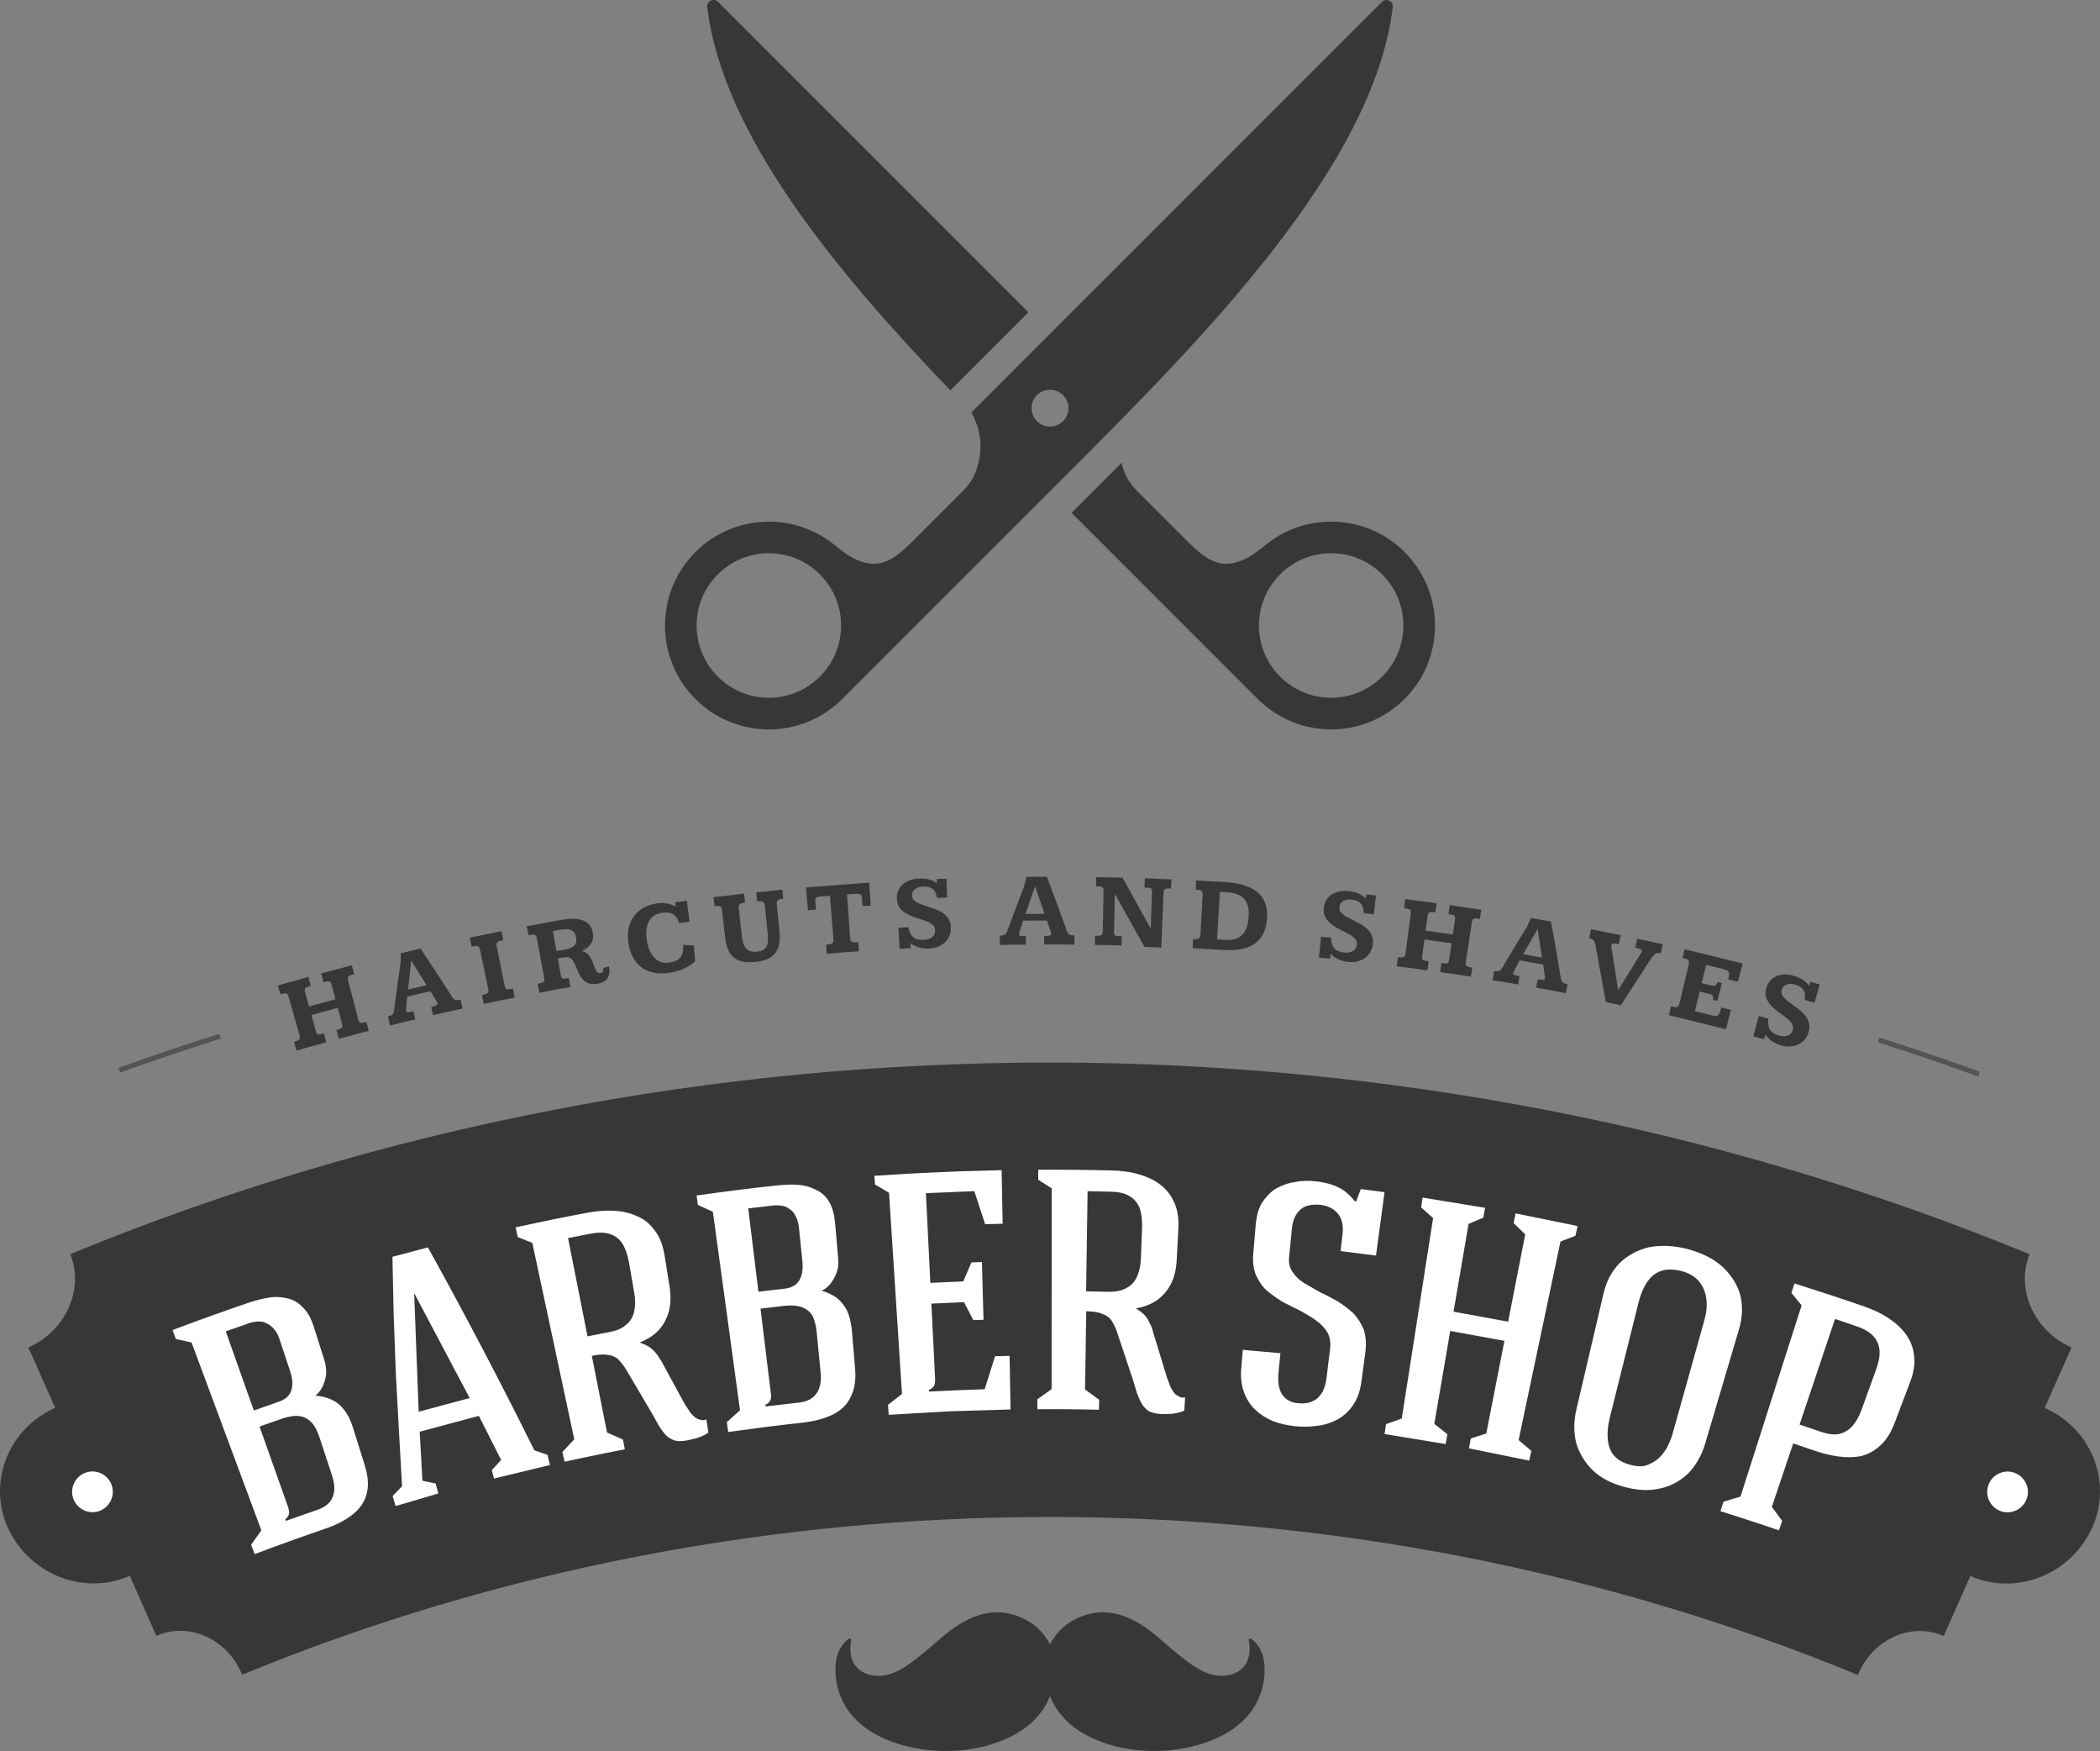 <?xml version="1.0" encoding="utf-8"?>
<!-- Generator: Adobe Illustrator 16.0.0, SVG Export Plug-In . SVG Version: 6.00 Build 0)  -->
<!DOCTYPE svg PUBLIC "-//W3C//DTD SVG 1.1//EN" "http://www.w3.org/Graphics/SVG/1.1/DTD/svg11.dtd">
<svg version="1.1" id="Layer_1" xmlns="http://www.w3.org/2000/svg" xmlns:xlink="http://www.w3.org/1999/xlink" x="0px" y="0px"
	 width="125.919px" height="104.967px" viewBox="0 0 125.919 104.967" enable-background="new 0 0 125.919 104.967"
	 xml:space="preserve">
<rect x="0" y="0" width="125.919" height="104.967" fill="#808080" stroke="none"/>
<g>
	<path fill-rule="evenodd" clip-rule="evenodd" fill="#373737" d="M74.878,98.334c0.293,1.518-0.688,2.204-1.814,2.12
		c-0.684-0.051-1.332-0.44-2.014-0.959c-0.601-0.456-1.175-0.985-1.743-1.459c-1.496-1.247-3.203-1.923-5.057-0.845
		c-0.495,0.288-0.953,0.728-1.291,1.391c-0.338-0.663-0.795-1.103-1.29-1.391c-1.854-1.078-3.56-0.402-5.058,0.845
		c-0.567,0.474-1.142,1.003-1.743,1.459c-0.681,0.519-1.329,0.908-2.013,0.959c-1.127,0.084-2.107-0.603-1.814-2.12
		c0.008-0.039-0.009-0.076-0.041-0.098c-0.033-0.021-0.074-0.02-0.105,0.004c-0.688,0.498-0.862,1.357-0.787,2.214
		c0.158,1.788,1.262,2.981,2.709,3.673c2.441,1.167,5.809,1.144,8.178-0.235c0.951-0.554,1.605-1.316,1.965-2.224
		c0.36,0.907,1.015,1.67,1.965,2.224c2.37,1.379,5.736,1.402,8.178,0.235c1.448-0.691,2.552-1.885,2.709-3.673
		c0.076-0.856-0.098-1.716-0.786-2.214c-0.032-0.023-0.072-0.024-0.105-0.004C74.886,98.258,74.87,98.295,74.878,98.334z"/>
	<path fill-rule="evenodd" clip-rule="evenodd" fill="#373737" d="M49.164,34.433c0.846,0.847,1.269,1.955,1.269,3.063
		s-0.423,2.217-1.269,3.062c-0.846,0.847-1.955,1.27-3.062,1.27c-1.109,0-2.218-0.423-3.063-1.27
		c-0.846-0.846-1.269-1.954-1.269-3.062s0.423-2.217,1.269-3.063c0.846-0.846,1.954-1.269,3.063-1.269
		C47.209,33.165,48.318,33.587,49.164,34.433L49.164,34.433z M63.742,23.688c0.432,0.432,0.432,1.132,0,1.563
		c-0.433,0.432-1.133,0.432-1.564,0s-0.432-1.132,0-1.563C62.609,23.255,63.31,23.255,63.742,23.688L63.742,23.688z M50.505,41.9
		l13.483-13.483C71.98,20.424,82.361,10.001,83.511,0.43c0.02-0.165-0.063-0.317-0.213-0.39c-0.149-0.073-0.321-0.045-0.438,0.073
		L58.243,24.729c0.525,0.941,0.657,1.877,0.468,2.807c-0.259,1.267-0.657,1.583-1.51,2.434l-2.52,2.52
		c-1.089,1.087-1.899,1.552-3.002,1.185c-0.941-0.312-1.386-0.873-2.151-1.378c-1.036-0.686-2.231-1.026-3.427-1.026
		c-1.595,0-3.188,0.607-4.404,1.823c-1.217,1.216-1.824,2.811-1.824,4.404s0.607,3.188,1.824,4.403
		c1.216,1.216,2.81,1.825,4.404,1.825C47.695,43.725,49.288,43.116,50.505,41.9L50.505,41.9z M76.756,34.433
		c0.846-0.846,1.954-1.269,3.062-1.269s2.217,0.423,3.062,1.269c0.846,0.847,1.269,1.955,1.269,3.063s-0.423,2.217-1.269,3.062
		c-0.846,0.847-1.954,1.27-3.062,1.27s-2.217-0.423-3.062-1.27c-0.847-0.846-1.27-1.954-1.27-3.062S75.909,35.28,76.756,34.433
		L76.756,34.433z M75.414,41.9L64.255,30.741l1.028-1.029c0.627-0.626,1.287-1.284,1.971-1.97c0.26,1.098,0.66,1.425,1.464,2.228
		l2.521,2.52c1.088,1.087,1.897,1.552,3,1.185c0.942-0.312,1.387-0.873,2.152-1.378c1.036-0.686,2.231-1.026,3.428-1.026
		c1.593,0,3.188,0.607,4.403,1.823s1.824,2.811,1.824,4.404s-0.608,3.188-1.824,4.403s-2.811,1.825-4.403,1.825
		C78.224,43.725,76.63,43.116,75.414,41.9L75.414,41.9z M56.983,23.399C50.184,16.323,43.33,8.102,42.408,0.43
		c-0.02-0.165,0.063-0.317,0.213-0.391c0.15-0.072,0.32-0.044,0.438,0.073l18.605,18.604L56.983,23.399z"/>
	<path fill="#373737" d="M16.659,59.079l0.152,0.528l0.093-0.026c0.077-0.021,0.138-0.033,0.185-0.035
		c0.046-0.006,0.083,0.002,0.11,0.015c0.027,0.016,0.049,0.036,0.062,0.065l0.037,0.104L17.944,62l0.035,0.133
		c0.008,0.042,0.005,0.08-0.007,0.116s-0.038,0.068-0.076,0.098c-0.039,0.029-0.098,0.056-0.176,0.08l-0.092,0.025l0.154,0.532
		l0.194-0.06l0.2-0.059l0.215-0.062l0.253-0.071l0.27-0.073l0.229-0.062l0.21-0.058l0.213-0.059l-0.147-0.533l-0.104,0.028
		l-0.15,0.039c-0.041,0.006-0.074,0.006-0.103,0c-0.027-0.009-0.05-0.029-0.069-0.061c-0.018-0.028-0.034-0.073-0.052-0.135
		l-0.269-0.97l1.581-0.432l0.245,0.916l0.031,0.151c0.006,0.042,0,0.075-0.014,0.102c-0.015,0.029-0.042,0.054-0.08,0.073
		c-0.038,0.019-0.093,0.036-0.165,0.057l-0.104,0.028l0.145,0.534l0.421-0.115l0.484-0.132l0.261-0.069l0.221-0.058l0.202-0.051
		l0.209-0.051l-0.138-0.536l-0.096,0.024c-0.086,0.021-0.153,0.03-0.202,0.03c-0.046-0.001-0.084-0.013-0.109-0.035
		c-0.025-0.021-0.046-0.053-0.059-0.093l-0.042-0.149l-0.59-2.268l-0.022-0.115c-0.003-0.033,0.003-0.064,0.018-0.093
		c0.017-0.03,0.044-0.057,0.086-0.078c0.041-0.022,0.101-0.045,0.181-0.064l0.098-0.025l-0.138-0.536l-0.237,0.063l-0.231,0.063
		l-0.198,0.057l-0.148,0.037l-0.483,0.129l-0.546,0.138l0.146,0.533l0.104-0.026c0.064-0.017,0.116-0.026,0.158-0.03
		c0.043-0.003,0.076,0,0.105,0.011c0.028,0.014,0.05,0.033,0.068,0.06c0.017,0.029,0.032,0.064,0.044,0.11l0.237,0.893l-1.586,0.434
		L18.298,59.5l-0.028-0.118c-0.007-0.038-0.002-0.071,0.01-0.102c0.014-0.028,0.038-0.058,0.076-0.082
		c0.037-0.027,0.096-0.052,0.174-0.074l0.105-0.028l-0.146-0.534l-0.251,0.071l-0.243,0.07l-0.216,0.064l-0.17,0.047l-0.251,0.067
		l-0.285,0.078l-0.254,0.07L16.659,59.079L16.659,59.079z M25.219,56.862L25.219,56.862l-1.186,0.28l-0.013,0.571l-0.03,0.211
		l-0.048,0.336l-0.059,0.422l-0.063,0.462l-0.064,0.463L23.7,60.023l-0.044,0.334l-0.029,0.206
		c-0.009,0.064-0.021,0.118-0.034,0.155c-0.014,0.041-0.033,0.071-0.06,0.096c-0.025,0.024-0.059,0.048-0.104,0.064l-0.169,0.064
		l0.134,0.536l0.191-0.049l0.173-0.047l0.18-0.044l0.194-0.047l0.401-0.094l0.367-0.084l-0.118-0.496l-0.043,0.009l-0.067,0.016
		l-0.066,0.016l-0.039,0.007c-0.065,0.016-0.111,0.018-0.143,0.009c-0.03-0.009-0.051-0.035-0.062-0.08l-0.007-0.058l0.004-0.083
		l0.009-0.126l0.017-0.218l0.022-0.223l0.012-0.138l1.39-0.327l0.325,0.526l0.067,0.114c0.017,0.035,0.029,0.062,0.035,0.086
		c0.009,0.04-0.002,0.073-0.034,0.098c-0.034,0.025-0.097,0.05-0.191,0.076l-0.03,0.01l-0.045,0.011l-0.046,0.009l-0.035,0.009
		l0.115,0.501l0.534-0.128l0.503-0.115l0.386-0.084l0.344-0.073l-0.118-0.538c-0.104,0.02-0.182,0.028-0.239,0.028
		c-0.057,0-0.107-0.018-0.152-0.052s-0.089-0.091-0.136-0.163l-0.191-0.306l-0.115-0.179l-0.213-0.326l-0.271-0.415l-0.298-0.456
		L25.219,56.862L25.219,56.862z M24.464,59.323L24.464,59.323l0.192-1.729h0.008l0.914,1.467L24.464,59.323L24.464,59.323z
		 M28.17,56.21L28.17,56.21l0.113,0.54l0.123-0.027c0.078-0.015,0.14-0.021,0.186-0.015c0.046,0.005,0.082,0.02,0.108,0.044
		c0.028,0.024,0.047,0.059,0.06,0.103l0.038,0.151l0.461,2.205l0.027,0.151c0.005,0.042,0.002,0.08-0.014,0.113
		c-0.015,0.033-0.04,0.061-0.079,0.084s-0.099,0.043-0.176,0.061l-0.121,0.027l0.115,0.54l0.423-0.095l0.489-0.104l0.272-0.054
		l0.234-0.044l0.216-0.044l0.217-0.041l-0.107-0.543l-0.128,0.024c-0.075,0.017-0.136,0.025-0.18,0.025
		c-0.043,0-0.075-0.009-0.099-0.027c-0.026-0.015-0.045-0.042-0.056-0.078l-0.033-0.133l-0.473-2.334l-0.016-0.123
		c-0.003-0.035,0.005-0.067,0.021-0.098c0.017-0.03,0.045-0.056,0.084-0.078c0.039-0.021,0.095-0.039,0.169-0.056l0.13-0.025
		l-0.108-0.54l-0.234,0.051l-0.234,0.05l-0.265,0.052l-0.329,0.067l-0.18,0.035l-0.189,0.041l-0.213,0.044L28.17,56.21L28.17,56.21z
		 M35.577,57.793L35.577,57.793c-0.043-0.137-0.093-0.252-0.143-0.343c-0.054-0.094-0.108-0.17-0.167-0.229
		c-0.059-0.061-0.12-0.107-0.183-0.141c-0.064-0.033-0.13-0.058-0.194-0.077c0.123-0.052,0.229-0.112,0.322-0.188
		c0.092-0.07,0.166-0.155,0.224-0.246c0.058-0.092,0.096-0.189,0.116-0.294c0.021-0.106,0.021-0.213,0.004-0.324
		c-0.027-0.158-0.072-0.291-0.139-0.397c-0.068-0.109-0.15-0.198-0.247-0.266c-0.099-0.069-0.208-0.119-0.333-0.151
		c-0.122-0.033-0.253-0.051-0.391-0.058s-0.283,0-0.434,0.016l-0.449,0.065l-1.977,0.361l0.104,0.543l0.083-0.016
		c0.088-0.016,0.158-0.022,0.21-0.021c0.051,0,0.091,0.014,0.119,0.034c0.029,0.022,0.05,0.05,0.062,0.088l0.034,0.145l0.427,2.283
		l0.021,0.134c0.004,0.04-0.002,0.076-0.019,0.106c-0.016,0.029-0.046,0.056-0.092,0.078c-0.044,0.021-0.109,0.042-0.197,0.058
		l-0.098,0.019l0.104,0.544l0.2-0.04l0.203-0.039l0.225-0.045l0.264-0.051l0.276-0.052l0.243-0.039l0.227-0.039l0.222-0.038
		l-0.098-0.544l-0.133,0.022l-0.149,0.02c-0.041,0-0.071-0.003-0.097-0.016c-0.025-0.01-0.045-0.03-0.059-0.058
		c-0.017-0.028-0.026-0.066-0.035-0.113l-0.184-1.031l0.266-0.047c0.114-0.021,0.212-0.029,0.292-0.029
		c0.079,0.002,0.152,0.021,0.213,0.056c0.064,0.064,0.127,0.145,0.188,0.245c0.06,0.102,0.12,0.23,0.18,0.389
		c0.066,0.178,0.139,0.329,0.217,0.456c0.077,0.126,0.165,0.227,0.265,0.302c0.098,0.073,0.207,0.125,0.331,0.149
		c0.123,0.026,0.263,0.026,0.417,0c0.128-0.021,0.241-0.057,0.338-0.103c0.098-0.047,0.178-0.111,0.24-0.189
		c0.061-0.077,0.104-0.171,0.126-0.279c0.021-0.109,0.024-0.235,0.005-0.378l-0.003-0.019l-0.003-0.031l-0.003-0.03l-0.003-0.017
		l-0.347,0.101c0.017,0.098,0.01,0.172-0.021,0.218c-0.029,0.047-0.08,0.076-0.15,0.087c-0.049,0.009-0.092,0.004-0.131-0.013
		c-0.035-0.018-0.07-0.052-0.102-0.096c-0.031-0.047-0.062-0.105-0.092-0.176L35.577,57.793L35.577,57.793z M33.37,57.012
		L33.37,57.012l-0.218-1.2l0.386-0.068c0.148-0.027,0.279-0.042,0.395-0.044c0.115,0,0.216,0.013,0.297,0.046
		c0.083,0.033,0.15,0.084,0.204,0.156c0.053,0.072,0.09,0.169,0.109,0.289c0.021,0.112,0.02,0.21,0,0.291
		c-0.019,0.082-0.057,0.15-0.113,0.211c-0.059,0.058-0.135,0.106-0.234,0.143c-0.098,0.037-0.214,0.068-0.351,0.093L33.37,57.012
		L33.37,57.012z M40.123,57.705L40.123,57.705c-0.176,0.024-0.336,0.014-0.483-0.036c-0.146-0.049-0.277-0.129-0.392-0.244
		c-0.115-0.115-0.211-0.263-0.289-0.44c-0.079-0.178-0.136-0.387-0.172-0.624c-0.035-0.242-0.042-0.461-0.017-0.654
		c0.023-0.192,0.075-0.359,0.154-0.496c0.077-0.138,0.18-0.249,0.31-0.331c0.13-0.083,0.282-0.135,0.458-0.162
		c0.29-0.041,0.521-0.005,0.692,0.106c0.17,0.111,0.279,0.282,0.328,0.514l0.636-0.08l-0.166-1.263l-0.691,0.091l0.02,0.268
		c-0.062-0.047-0.137-0.084-0.223-0.115c-0.087-0.034-0.178-0.059-0.276-0.076c-0.097-0.018-0.198-0.026-0.303-0.029
		c-0.104-0.002-0.203,0.003-0.299,0.017c-0.32,0.046-0.6,0.135-0.838,0.275c-0.236,0.142-0.431,0.317-0.579,0.528
		c-0.147,0.211-0.248,0.451-0.303,0.723c-0.055,0.272-0.058,0.559-0.01,0.862c0.044,0.291,0.127,0.557,0.248,0.799
		c0.12,0.239,0.279,0.441,0.479,0.606c0.199,0.162,0.438,0.277,0.721,0.345c0.28,0.069,0.606,0.08,0.975,0.028
		c0.312-0.044,0.601-0.121,0.861-0.23c0.259-0.113,0.498-0.261,0.716-0.453l-0.076-0.945l-0.644-0.054
		c0.015,0.174,0.009,0.323-0.019,0.449c-0.028,0.124-0.078,0.229-0.147,0.315c-0.068,0.085-0.158,0.151-0.271,0.2
		C40.41,57.646,40.277,57.682,40.123,57.705L40.123,57.705z M42.78,53.781L42.78,53.781l0.067,0.549l0.133-0.016
		c0.065-0.009,0.117-0.004,0.154,0.007c0.038,0.014,0.069,0.031,0.09,0.051c0.021,0.022,0.035,0.047,0.044,0.073l0.016,0.076
		l0.205,1.728c0.032,0.271,0.09,0.504,0.177,0.697c0.083,0.193,0.2,0.35,0.348,0.465c0.146,0.118,0.327,0.198,0.541,0.24
		c0.214,0.039,0.464,0.042,0.753,0.011c0.286-0.029,0.527-0.088,0.722-0.177c0.197-0.092,0.351-0.212,0.464-0.362
		c0.114-0.15,0.189-0.33,0.229-0.539c0.038-0.209,0.046-0.446,0.019-0.711l-0.158-1.604l-0.01-0.108c-0.005-0.04,0-0.08,0.013-0.115
		c0.011-0.038,0.034-0.069,0.068-0.098c0.033-0.027,0.087-0.047,0.16-0.054l0.146-0.014l-0.052-0.55L46.7,53.351l-0.206,0.024
		l-0.18,0.023l-0.131,0.013l-0.218,0.021l-0.249,0.024l-0.229,0.022l-0.145,0.011l0.058,0.55l0.112-0.012
		c0.076-0.009,0.136-0.004,0.179,0.012c0.045,0.013,0.081,0.035,0.104,0.064c0.024,0.026,0.039,0.06,0.047,0.098l0.019,0.115
		l0.174,1.677c0.017,0.162,0.019,0.302,0.011,0.427c-0.011,0.124-0.04,0.229-0.085,0.318c-0.048,0.088-0.115,0.157-0.204,0.209
		c-0.091,0.051-0.206,0.084-0.35,0.098c-0.157,0.018-0.291,0.007-0.399-0.024s-0.197-0.086-0.269-0.167
		c-0.073-0.078-0.127-0.179-0.166-0.303c-0.041-0.121-0.069-0.266-0.089-0.431l-0.182-1.61l-0.008-0.128
		c0-0.043,0.008-0.08,0.023-0.115c0.016-0.036,0.043-0.063,0.082-0.09c0.038-0.022,0.096-0.04,0.169-0.049l0.103-0.011l-0.06-0.55
		l-0.282,0.036l-0.255,0.034l-0.238,0.028l-0.24,0.028l-0.207,0.022l-0.239,0.024l-0.222,0.021L42.78,53.781L42.78,53.781z
		 M48.328,53.203L48.328,53.203l0.121,1.367l0.488-0.045l-0.014-0.122l-0.014-0.148l-0.012-0.145l-0.009-0.101
		c-0.004-0.047-0.004-0.087,0.005-0.12c0.006-0.03,0.023-0.059,0.05-0.078s0.065-0.037,0.118-0.049l0.203-0.026l0.501-0.04
		l0.201,2.541l0.008,0.125c0.001,0.042-0.007,0.081-0.021,0.117c-0.018,0.033-0.044,0.062-0.083,0.087
		c-0.038,0.024-0.095,0.037-0.169,0.044l-0.173,0.014l0.045,0.552l0.235-0.02l0.257-0.023l0.252-0.021l0.23-0.018l0.282-0.022
		l0.238-0.016l0.218-0.014l0.218-0.014l-0.039-0.553l-0.172,0.013c-0.066,0.005-0.122-0.002-0.163-0.015
		c-0.042-0.015-0.073-0.032-0.094-0.055c-0.021-0.023-0.035-0.048-0.042-0.075l-0.014-0.076l-0.193-2.651l0.39-0.026
		c0.113-0.009,0.202-0.009,0.269-0.007c0.065,0.004,0.115,0.018,0.152,0.039c0.035,0.022,0.057,0.057,0.068,0.101
		c0.012,0.045,0.021,0.104,0.025,0.174l0.028,0.42l0.491-0.033l-0.089-1.371l-0.273,0.02l-0.294,0.022l-0.296,0.02l-0.285,0.022
		l-1.186,0.091L49.611,53.1l-0.221,0.018l-0.242,0.018l-0.239,0.019L48.328,53.203L48.328,53.203z M56.796,53.808L56.796,53.808
		l-0.042-1.137l-0.171,0.009L56.4,52.684l-0.15,0.007l-0.084,0.002l0.003,0.085l0.005,0.08l0.006,0.089
		c-0.167-0.12-0.342-0.2-0.527-0.238c-0.186-0.037-0.373-0.051-0.562-0.042c-0.22,0.006-0.412,0.049-0.578,0.115
		c-0.166,0.069-0.306,0.158-0.419,0.27c-0.112,0.108-0.195,0.235-0.25,0.38c-0.053,0.145-0.076,0.298-0.066,0.46
		c0.014,0.26,0.106,0.477,0.274,0.65c0.169,0.17,0.42,0.316,0.753,0.433l0.455,0.149c0.148,0.044,0.284,0.095,0.402,0.148
		c0.12,0.056,0.216,0.122,0.289,0.197c0.075,0.076,0.116,0.174,0.121,0.292c0.004,0.089-0.01,0.167-0.04,0.237
		c-0.03,0.069-0.075,0.132-0.134,0.181c-0.06,0.049-0.132,0.087-0.215,0.116c-0.085,0.027-0.179,0.045-0.283,0.048
		c-0.137,0.007-0.257-0.003-0.356-0.026c-0.1-0.024-0.185-0.062-0.255-0.116c-0.071-0.05-0.128-0.114-0.173-0.198
		c-0.045-0.076-0.08-0.17-0.106-0.272l-0.044-0.148l-0.593,0.032l0.069,1.261l0.672-0.037l-0.017-0.306
		c0.064,0.056,0.139,0.107,0.222,0.149c0.083,0.045,0.172,0.08,0.268,0.11c0.094,0.028,0.192,0.048,0.295,0.061
		c0.102,0.016,0.204,0.019,0.306,0.014c0.213-0.008,0.403-0.049,0.569-0.119c0.167-0.071,0.308-0.165,0.421-0.281
		c0.114-0.115,0.201-0.248,0.259-0.397c0.059-0.148,0.084-0.302,0.078-0.467c-0.006-0.153-0.034-0.289-0.085-0.407
		c-0.051-0.117-0.118-0.218-0.203-0.305c-0.083-0.086-0.181-0.162-0.288-0.224c-0.11-0.062-0.227-0.116-0.348-0.161l-0.529-0.182
		c-0.167-0.049-0.313-0.103-0.442-0.158c-0.126-0.055-0.229-0.119-0.305-0.193c-0.077-0.07-0.118-0.166-0.125-0.285
		c-0.003-0.076,0.009-0.146,0.037-0.211c0.027-0.063,0.069-0.12,0.125-0.168c0.056-0.047,0.123-0.085,0.203-0.114
		c0.081-0.028,0.173-0.044,0.275-0.048c0.25-0.011,0.44,0.029,0.566,0.122c0.129,0.093,0.213,0.231,0.256,0.413l0.021,0.073
		l0.024,0.077L56.796,53.808L56.796,53.808z M62.772,52.557L62.772,52.557l-1.218,0.007l-0.141,0.554l-0.075,0.198l-0.122,0.317
		l-0.152,0.398l-0.165,0.436l-0.165,0.438l-0.149,0.393l-0.117,0.318l-0.073,0.194c-0.023,0.062-0.047,0.111-0.068,0.146
		c-0.022,0.034-0.049,0.061-0.08,0.078c-0.03,0.021-0.068,0.031-0.115,0.038l-0.18,0.025l0.01,0.554l0.197-0.006l0.181-0.007
		l0.183-0.004l0.202-0.005l0.412-0.003l0.376,0.003l-0.004-0.509h-0.044h-0.069l-0.068-0.003h-0.039
		c-0.067-0.001-0.114-0.011-0.14-0.026c-0.03-0.016-0.044-0.045-0.045-0.091l0.008-0.058l0.022-0.078l0.036-0.122l0.065-0.209
		l0.071-0.211l0.042-0.132l1.428-0.009l0.199,0.587l0.039,0.125c0.01,0.037,0.015,0.068,0.015,0.093
		c0,0.042-0.018,0.071-0.054,0.087c-0.039,0.016-0.106,0.026-0.205,0.031l-0.03,0.002l-0.046,0.003h-0.047H62.61v0.513l0.548-0.007
		l0.518,0.002l0.396,0.005l0.351,0.007l0.005-0.552c-0.104-0.002-0.183-0.011-0.238-0.023c-0.056-0.014-0.102-0.043-0.139-0.087
		c-0.035-0.042-0.066-0.107-0.096-0.189l-0.117-0.34l-0.074-0.2l-0.133-0.365l-0.17-0.466l-0.188-0.514L62.772,52.557L62.772,52.557
		z M61.487,54.788L61.487,54.788l0.574-1.643l0.007,0.004l0.563,1.632L61.487,54.788L61.487,54.788z M66.561,52.595L66.561,52.595
		l-0.833-0.014l-0.009,0.553l0.162,0.001c0.07,0.002,0.123,0.01,0.162,0.021c0.04,0.009,0.069,0.024,0.089,0.051
		c0.02,0.022,0.031,0.056,0.033,0.095l0.003,0.154l-0.041,2.29l-0.007,0.157c-0.003,0.045-0.014,0.08-0.032,0.109
		s-0.049,0.052-0.09,0.064c-0.039,0.014-0.098,0.021-0.174,0.019l-0.16-0.003l-0.008,0.554h0.19l0.188,0.005h0.203l0.238,0.004
		l0.417,0.009l0.354,0.013l0.015-0.551l-0.151-0.004l-0.164-0.011c-0.041-0.008-0.072-0.019-0.095-0.038
		c-0.021-0.018-0.038-0.047-0.045-0.082c-0.006-0.036-0.009-0.088-0.006-0.152l0.048-2.243h0.005l1.774,3.166l1.009,0.041
		l0.063-1.604l0.025-0.591l0.02-0.516l0.016-0.372l0.005-0.149l0.011-0.13c0.005-0.041,0.017-0.076,0.035-0.103
		c0.019-0.027,0.048-0.05,0.086-0.062c0.038-0.014,0.091-0.021,0.163-0.018l0.158,0.007l0.024-0.552l-0.37-0.012l-0.144-0.004
		l-0.137-0.005l-0.111-0.004l-0.07-0.005l-0.341-0.015l-0.422-0.017l-0.02,0.552l0.145,0.005l0.158,0.013
		c0.041,0.007,0.072,0.021,0.094,0.038c0.022,0.02,0.037,0.047,0.045,0.08c0.007,0.035,0.01,0.081,0.007,0.14l-0.075,2.178h-0.006
		l-1.688-3.044l-0.077-0.003l-0.136-0.005l-0.163-0.004L66.77,52.6l-0.134-0.003L66.561,52.595L66.561,52.595z M73.478,52.88
		L73.478,52.88l-1.758-0.099l-0.027,0.549l0.152,0.01c0.059,0.003,0.105,0.014,0.142,0.031c0.035,0.018,0.062,0.04,0.081,0.069
		c0.018,0.026,0.03,0.058,0.034,0.093c0.008,0.035,0.009,0.076,0.006,0.12l-0.062,1.141l-0.022,0.422l-0.018,0.374l-0.014,0.267
		l-0.007,0.113l-0.015,0.138c-0.008,0.04-0.021,0.076-0.041,0.104c-0.021,0.029-0.048,0.051-0.088,0.066
		c-0.036,0.017-0.088,0.022-0.152,0.018l-0.15-0.006l-0.027,0.551l1.785,0.101c0.38,0.026,0.728,0.016,1.043-0.034
		c0.313-0.046,0.586-0.146,0.818-0.286c0.23-0.145,0.418-0.343,0.559-0.594c0.139-0.25,0.225-0.571,0.255-0.958
		c0.052-0.667-0.126-1.186-0.537-1.554C75.023,53.147,74.369,52.94,73.478,52.88L73.478,52.88z M73.147,53.462L73.147,53.462
		l0.446,0.028c0.465,0.032,0.804,0.165,1.015,0.403c0.21,0.237,0.298,0.598,0.264,1.08c-0.018,0.258-0.062,0.477-0.133,0.656
		c-0.068,0.181-0.164,0.326-0.284,0.438c-0.119,0.111-0.265,0.189-0.438,0.233c-0.174,0.047-0.372,0.061-0.597,0.044l-0.444-0.028
		L73.147,53.462z"/>
	<path fill="#373737" d="M82.375,54.81l0.129-1.127l-0.171-0.02l-0.18-0.023l-0.15-0.019l-0.082-0.011l-0.011,0.085l-0.007,0.08
		l-0.008,0.087c-0.147-0.145-0.309-0.249-0.486-0.316c-0.177-0.066-0.36-0.105-0.548-0.126c-0.219-0.021-0.414-0.012-0.59,0.029
		c-0.174,0.041-0.325,0.108-0.453,0.199s-0.229,0.202-0.306,0.338c-0.074,0.134-0.12,0.281-0.137,0.445
		c-0.024,0.258,0.033,0.484,0.174,0.682c0.141,0.198,0.365,0.38,0.677,0.548l0.428,0.213c0.141,0.067,0.266,0.134,0.375,0.206
		c0.11,0.074,0.195,0.154,0.258,0.24c0.062,0.09,0.087,0.189,0.074,0.31c-0.011,0.087-0.037,0.161-0.076,0.228
		c-0.041,0.063-0.094,0.117-0.16,0.154c-0.065,0.041-0.143,0.068-0.23,0.083c-0.087,0.016-0.183,0.018-0.287,0.007
		c-0.137-0.014-0.253-0.041-0.348-0.078c-0.096-0.038-0.173-0.088-0.235-0.153c-0.062-0.062-0.109-0.136-0.14-0.223
		c-0.031-0.084-0.053-0.18-0.062-0.286l-0.021-0.153l-0.591-0.061l-0.123,1.256l0.668,0.069l0.03-0.305
		c0.058,0.066,0.121,0.127,0.197,0.182c0.075,0.057,0.157,0.105,0.248,0.146c0.089,0.045,0.183,0.078,0.281,0.107
		c0.099,0.028,0.198,0.047,0.301,0.058c0.211,0.024,0.404,0.014,0.581-0.03c0.177-0.045,0.329-0.116,0.458-0.211
		c0.13-0.099,0.236-0.216,0.314-0.354c0.081-0.136,0.132-0.286,0.15-0.449c0.018-0.152,0.01-0.288-0.022-0.413
		s-0.083-0.235-0.153-0.336c-0.069-0.096-0.155-0.186-0.252-0.265c-0.099-0.08-0.206-0.151-0.318-0.213l-0.496-0.262
		c-0.157-0.074-0.295-0.147-0.412-0.221s-0.209-0.151-0.273-0.235c-0.066-0.085-0.091-0.183-0.078-0.303
		c0.007-0.076,0.031-0.143,0.067-0.202c0.037-0.058,0.088-0.107,0.15-0.147c0.061-0.04,0.133-0.066,0.219-0.082
		c0.083-0.018,0.177-0.02,0.277-0.012c0.25,0.025,0.432,0.099,0.542,0.21c0.113,0.113,0.176,0.263,0.191,0.449l0.008,0.075
		l0.012,0.08L82.375,54.81L82.375,54.81z M84.261,53.896L84.261,53.896l-0.069,0.547l0.096,0.013c0.078,0.01,0.14,0.023,0.184,0.041
		c0.043,0.015,0.075,0.035,0.095,0.058c0.021,0.024,0.031,0.054,0.031,0.084l-0.006,0.111l-0.303,2.339l-0.022,0.137
		c-0.009,0.042-0.025,0.075-0.051,0.105c-0.025,0.026-0.063,0.047-0.109,0.061c-0.047,0.01-0.11,0.01-0.192,0l-0.094-0.012
		l-0.07,0.55l0.203,0.024l0.206,0.023l0.224,0.027l0.26,0.031l0.277,0.038l0.235,0.035l0.216,0.031l0.217,0.03l0.075-0.547
		l-0.105-0.015l-0.152-0.027c-0.041-0.007-0.072-0.021-0.094-0.04c-0.023-0.021-0.036-0.045-0.04-0.082
		c-0.007-0.033-0.003-0.082,0.005-0.145l0.136-0.996l1.622,0.227l-0.137,0.939l-0.03,0.15c-0.011,0.04-0.028,0.069-0.053,0.089
		c-0.025,0.02-0.059,0.031-0.103,0.033c-0.042,0.003-0.101-0.002-0.174-0.011l-0.106-0.016l-0.078,0.547l0.433,0.061l0.496,0.07
		l0.267,0.042l0.226,0.036l0.208,0.033l0.211,0.033l0.085-0.547l-0.099-0.014c-0.087-0.013-0.152-0.03-0.195-0.051
		c-0.045-0.021-0.073-0.046-0.09-0.076c-0.015-0.03-0.02-0.068-0.015-0.11l0.021-0.151l0.354-2.316l0.024-0.115
		c0.011-0.034,0.028-0.059,0.054-0.08c0.025-0.021,0.062-0.03,0.108-0.036c0.047-0.004,0.111-0.002,0.191,0.011l0.1,0.017
		l0.085-0.547L88.572,54.5l-0.238-0.033l-0.203-0.029l-0.149-0.021l-0.495-0.076l-0.557-0.086L86.851,54.8l0.107,0.016
		c0.066,0.009,0.119,0.021,0.159,0.033c0.039,0.015,0.069,0.031,0.091,0.054c0.021,0.022,0.034,0.049,0.04,0.081
		c0.004,0.033,0.003,0.072-0.004,0.12l-0.133,0.913l-1.629-0.229L85.6,54.93l0.02-0.12c0.01-0.038,0.026-0.065,0.05-0.09
		c0.024-0.021,0.058-0.037,0.103-0.046s0.107-0.009,0.189,0.001l0.106,0.017l0.076-0.547l-0.258-0.033l-0.251-0.033l-0.224-0.029
		l-0.175-0.024l-0.257-0.033l-0.294-0.038l-0.261-0.035L84.261,53.896L84.261,53.896z M92.998,55.241L92.998,55.241l-1.2-0.213
		l-0.235,0.52l-0.11,0.183l-0.177,0.29l-0.222,0.363l-0.242,0.4l-0.24,0.4l-0.216,0.36l-0.173,0.291l-0.107,0.178
		c-0.035,0.056-0.066,0.101-0.093,0.131c-0.029,0.029-0.062,0.051-0.094,0.062c-0.033,0.013-0.074,0.021-0.12,0.019l-0.18-0.007
		L89.5,58.762l0.192,0.031l0.179,0.024l0.183,0.028l0.197,0.034l0.405,0.071l0.371,0.068l0.086-0.502l-0.042-0.009l-0.068-0.012
		l-0.067-0.014l-0.037-0.009c-0.067-0.013-0.111-0.028-0.137-0.05c-0.023-0.021-0.033-0.052-0.023-0.097l0.018-0.058l0.035-0.073
		l0.058-0.111l0.103-0.195l0.106-0.193l0.065-0.123l1.407,0.249l0.089,0.611l0.018,0.132c0.002,0.037,0.002,0.068-0.003,0.093
		c-0.007,0.04-0.031,0.066-0.069,0.076c-0.039,0.009-0.108,0.009-0.206-0.004l-0.031-0.006l-0.045-0.006l-0.046-0.009l-0.035-0.005
		l-0.092,0.505l0.541,0.092l0.506,0.095l0.39,0.075l0.342,0.069l0.104-0.54c-0.102-0.022-0.178-0.044-0.231-0.067
		c-0.05-0.023-0.091-0.06-0.12-0.111c-0.025-0.048-0.044-0.117-0.06-0.2l-0.054-0.356l-0.035-0.212l-0.066-0.382l-0.082-0.489
		l-0.096-0.541L92.998,55.241L92.998,55.241z M91.334,57.202L91.334,57.202l0.859-1.512l0.006,0.004l0.262,1.707L91.334,57.202
		L91.334,57.202z M96.617,56.78L96.617,56.78l-0.006-0.069l0.006-0.051c0.008-0.036,0.025-0.062,0.052-0.078
		c0.024-0.014,0.058-0.021,0.099-0.024c0.037,0,0.084,0.003,0.135,0.011l0.167,0.027l0.113-0.54l-0.502-0.097l-0.202-0.039
		l-0.189-0.036l-0.16-0.033l-0.111-0.022l-0.162-0.033l-0.189-0.042l-0.168-0.037l-0.1-0.021l-0.108,0.541
		c0.078,0.016,0.141,0.04,0.186,0.068c0.045,0.027,0.082,0.062,0.109,0.104c0.024,0.043,0.046,0.092,0.058,0.152l0.042,0.197
		l0.6,3.311l0.904,0.192l1.615-2.503l0.216-0.326c0.06-0.086,0.115-0.155,0.171-0.205c0.054-0.049,0.111-0.079,0.171-0.094
		c0.061-0.013,0.131-0.01,0.218,0.01l0.122-0.539l-0.397-0.084l-0.358-0.08l-0.075-0.016l-0.109-0.024l-0.129-0.028l-0.131-0.029
		l-0.333-0.075l-0.118,0.54l0.062,0.016l0.062,0.014c0.103,0.026,0.176,0.053,0.223,0.077c0.042,0.024,0.06,0.062,0.049,0.114
		c-0.004,0.015-0.011,0.034-0.024,0.057l-0.044,0.081l-1.355,2.191l-0.025-0.149l-0.044-0.295l-0.063-0.398l-0.067-0.444
		l-0.072-0.445l-0.062-0.396l-0.047-0.295L96.617,56.78L96.617,56.78z M104.492,57.757L104.492,57.757l-3.479-0.855l-0.125,0.533
		l0.214,0.05c0.055,0.015,0.096,0.035,0.121,0.063c0.024,0.026,0.041,0.061,0.048,0.098c0.004,0.039,0.002,0.081-0.005,0.125
		l-0.029,0.134l-0.516,2.176l-0.033,0.129c-0.014,0.04-0.03,0.076-0.056,0.104c-0.022,0.028-0.049,0.05-0.082,0.062
		c-0.033,0.011-0.076,0.009-0.129-0.003l-0.223-0.053l-0.124,0.537l3.417,0.841l0.298-1.16l-0.575-0.146l-0.028,0.096
		c-0.025,0.106-0.053,0.188-0.083,0.248c-0.03,0.061-0.065,0.104-0.105,0.129c-0.039,0.027-0.084,0.041-0.137,0.036
		c-0.053-0.003-0.114-0.013-0.189-0.031l-1.043-0.258l0.287-1.174l0.593,0.143l0.109,0.035c0.028,0.014,0.051,0.031,0.069,0.056
		c0.018,0.024,0.029,0.06,0.033,0.101c0.004,0.042,0.004,0.098,0,0.164l0.258,0.064l0.269-1.064l-0.258-0.068
		c-0.026,0.066-0.054,0.114-0.075,0.15c-0.024,0.033-0.052,0.056-0.078,0.068c-0.027,0.014-0.056,0.019-0.089,0.016l-0.115-0.021
		l-0.596-0.145l0.267-1.096l1.021,0.25l0.176,0.052c0.051,0.018,0.091,0.042,0.122,0.073c0.031,0.033,0.049,0.077,0.058,0.136
		c0.004,0.057-0.002,0.134-0.026,0.23l-0.031,0.123l0.589,0.148L104.492,57.757L104.492,57.757z M109.112,59.018L109.112,59.018
		l-0.165-0.05l-0.176-0.053l-0.145-0.042l-0.08-0.022l-0.021,0.083l-0.023,0.076l-0.021,0.086c-0.12-0.167-0.263-0.297-0.427-0.39
		s-0.338-0.164-0.521-0.215c-0.211-0.061-0.404-0.083-0.584-0.074c-0.181,0.014-0.341,0.056-0.482,0.125
		c-0.141,0.069-0.261,0.164-0.355,0.284c-0.096,0.12-0.165,0.258-0.207,0.418c-0.069,0.249-0.05,0.483,0.058,0.701
		c0.106,0.217,0.3,0.429,0.577,0.648l0.388,0.284c0.126,0.087,0.237,0.177,0.336,0.265c0.095,0.092,0.166,0.183,0.213,0.278
		c0.047,0.098,0.056,0.202,0.022,0.315c-0.023,0.085-0.062,0.153-0.111,0.214c-0.051,0.058-0.111,0.1-0.185,0.128
		c-0.07,0.027-0.15,0.042-0.239,0.045c-0.09-0.003-0.186-0.013-0.285-0.042c-0.134-0.038-0.243-0.085-0.329-0.138
		c-0.089-0.054-0.155-0.118-0.207-0.191c-0.051-0.071-0.084-0.151-0.103-0.241c-0.015-0.09-0.021-0.188-0.013-0.294l0.002-0.154
		l-0.573-0.152l-0.327,1.218l0.649,0.173l0.08-0.293c0.045,0.07,0.098,0.145,0.164,0.211c0.064,0.069,0.138,0.132,0.218,0.187
		c0.08,0.058,0.169,0.109,0.261,0.153c0.093,0.045,0.188,0.081,0.287,0.107c0.204,0.058,0.396,0.079,0.58,0.062
		c0.18-0.013,0.342-0.062,0.486-0.133c0.145-0.075,0.268-0.174,0.369-0.296c0.1-0.12,0.174-0.26,0.22-0.418
		c0.043-0.146,0.058-0.284,0.047-0.414c-0.011-0.126-0.045-0.244-0.095-0.354c-0.054-0.106-0.123-0.212-0.205-0.304
		c-0.085-0.095-0.178-0.182-0.279-0.262l-0.448-0.335c-0.142-0.099-0.267-0.195-0.368-0.289c-0.105-0.092-0.183-0.186-0.231-0.278
		c-0.05-0.094-0.061-0.197-0.029-0.312c0.022-0.073,0.056-0.135,0.103-0.189c0.047-0.05,0.103-0.089,0.172-0.117
		c0.066-0.029,0.142-0.044,0.229-0.047c0.084-0.002,0.178,0.011,0.275,0.04c0.242,0.067,0.409,0.164,0.5,0.294
		c0.094,0.126,0.132,0.284,0.115,0.472l-0.004,0.075l-0.002,0.082l0.578,0.165L109.112,59.018z"/>
	<path fill-rule="evenodd" clip-rule="evenodd" fill="#545454" d="M112.687,62.199l-0.089,0.287c2.02,0.639,4.024,1.322,6.016,2.046
		l0.101-0.283C116.721,63.527,114.713,62.839,112.687,62.199L112.687,62.199z M7.213,64.295L7.213,64.295
		c1.994-0.718,4.004-1.402,6.028-2.035l-0.091-0.285c-2.028,0.636-4.04,1.32-6.04,2.041L7.213,64.295z"/>
	<path fill-rule="evenodd" clip-rule="evenodd" fill="#373737" d="M4.213,75.18c37.229-15.326,80.274-15.302,117.483,0.007
		c-0.854,2.127,0.287,4.605,2.513,5.591l-1.605,3.622c2.908,1.284,4.116,4.643,2.761,7.358c-1.36,2.728-4.567,3.886-7.22,2.714
		l-1.594,3.601c-1.968-0.869-4.291,0.21-5.145,2.336c-30.614-12.624-66.288-12.63-96.887-0.014c-0.854-2.123-3.177-3.201-5.143-2.33
		L7.78,94.464c-2.651,1.172-5.859,0.019-7.224-2.706c-1.356-2.713-0.153-6.074,2.753-7.363l-1.605-3.619
		C3.928,79.789,5.069,77.31,4.213,75.18z"/>
	<path fill="#FFFFFF" d="M21.144,85.517c-0.134-0.426-0.314-0.762-0.531-1.033c-0.215-0.271-0.454-0.456-0.761-0.594
		c-0.273-0.122-0.59-0.204-0.938-0.224c0.209-0.169,0.353-0.374,0.459-0.617c0.106-0.244,0.167-0.47,0.188-0.739
		c-0.004-0.263-0.03-0.514-0.112-0.776l-0.624-1.972c-0.157-0.498-0.366-0.904-0.638-1.158c-0.254-0.282-0.562-0.474-0.888-0.554
		c-0.359-0.094-0.73-0.134-1.149-0.068c-0.42,0.062-0.876,0.188-1.348,0.347c-1.493,0.514-2.98,1.044-4.458,1.604l0.202,0.534
		l0.939,0.208l2.092,5.629l2.093,5.631l-0.612,0.872l0.211,0.558c1.385-0.526,2.779-1.024,4.181-1.507
		c0.718-0.237,1.289-0.541,1.725-0.892c0.411-0.34,0.706-0.746,0.82-1.256c0.122-0.482,0.073-1.043-0.128-1.685L21.144,85.517z
		 M14.653,82.958l-0.541-1.527l-0.574-1.62l1.494-0.524c0.278-0.069,0.517-0.096,0.754-0.043c0.22,0.083,0.413,0.176,0.582,0.356
		c0.17,0.18,0.29,0.375,0.376,0.635l0.654,1.964c0.148,0.449,0.17,0.838,0.067,1.16c-0.104,0.325-0.372,0.548-0.802,0.689
		l-0.496,0.175l-0.449,0.158l-0.497,0.174L14.653,82.958z M19.951,89.728c-0.131,0.36-0.445,0.623-0.943,0.79L17.14,91.17
		l-0.034-0.093c0.142-0.103,0.198-0.228,0.232-0.348c0.011-0.108-0.017-0.257-0.075-0.419l-0.559-1.576l-0.583-1.646l-0.558-1.572
		l1.386-0.486c0.401-0.135,0.756-0.176,1.031-0.135c0.274,0.037,0.502,0.173,0.698,0.37c0.204,0.221,0.352,0.514,0.477,0.892
		l0.756,2.297C20.074,88.951,20.094,89.393,19.951,89.728z M32.04,86.938c-2.028-4.086-4.157-8.15-6.382-12.16l-2.127,0.564
		l0.071,3.366l0.127,3.515l0.189,3.498l0.19,3.374l-0.568,0.588l0.183,0.599l2.562-0.754l-0.168-0.6l-0.788-0.162l-0.164-2.938
		l3.548-0.952l1.336,2.644l-0.558,0.607l0.129,0.507l3.355-0.809l-0.139-0.607L32.04,86.938z M25.105,84.628l-0.27-7.059
		l0.023-0.007l3.305,6.248L25.105,84.628z M41.949,85.095c-0.149-0.029-0.261-0.111-0.374-0.22
		c-0.113-0.109-0.231-0.243-0.302-0.383c-0.097-0.138-0.189-0.271-0.262-0.411l-1.338-2.457c-0.105-0.182-0.235-0.364-0.334-0.5
		c-0.126-0.153-0.271-0.282-0.415-0.385c-0.166-0.096-0.36-0.193-0.57-0.255c0.42-0.176,0.786-0.385,1.088-0.689
		c0.3-0.305,0.515-0.691,0.647-1.12c0.13-0.451,0.15-0.959,0.058-1.551l-0.295-1.844c-0.098-0.617-0.282-1.119-0.579-1.499
		c-0.271-0.383-0.609-0.68-1.036-0.859c-0.431-0.206-0.898-0.311-1.409-0.341c-0.536-0.029-1.086,0.02-1.652,0.124
		c-1.425,0.27-2.844,0.56-4.259,0.868l0.128,0.584l0.874,0.349l1.26,5.898l1.255,5.875l-0.71,0.764l0.129,0.582l1.179-0.251
		l1.25-0.259l1.184-0.233l-0.111-0.587l-0.956-0.42l-0.219-1.103l-0.237-1.196L35.7,82.354l-0.214-1.075
		c0.363-0.073,0.684-0.109,0.944-0.059c0.254,0.022,0.473,0.114,0.654,0.283c0.186,0.192,0.381,0.436,0.569,0.782l1.415,2.4
		c0.144,0.254,0.28,0.482,0.394,0.716c0.132,0.204,0.265,0.409,0.41,0.562c0.128,0.182,0.312,0.276,0.52,0.367
		c0.18,0.073,0.444,0.078,0.724,0.031c0.163-0.027,0.304-0.054,0.462-0.103c0.188-0.029,0.344-0.103,0.48-0.149
		c0.156-0.073,0.312-0.146,0.417-0.24l-0.12-0.787C42.223,85.156,42.078,85.153,41.949,85.095z M38.025,78.62
		c-0.071,0.317-0.225,0.598-0.493,0.8c-0.238,0.22-0.567,0.355-1.033,0.441l-1.27,0.247l-0.306-1.538l-0.276-1.394l-0.281-1.418
		l-0.305-1.541l1.35-0.262c0.484-0.089,0.881-0.084,1.192,0.033c0.307,0.098,0.555,0.305,0.732,0.578
		c0.153,0.272,0.299,0.653,0.371,1.071l0.322,1.841C38.106,77.921,38.096,78.303,38.025,78.62z M51.072,79.664
		c-0.062-0.443-0.144-0.812-0.293-1.126c-0.176-0.312-0.371-0.545-0.614-0.748c-0.266-0.172-0.555-0.322-0.892-0.415
		c0.24-0.122,0.449-0.294,0.582-0.504c0.156-0.217,0.265-0.429,0.344-0.686c0.077-0.258,0.082-0.509,0.058-0.78l-0.181-2.062
		c-0.045-0.521-0.161-0.962-0.344-1.269c-0.186-0.333-0.444-0.585-0.771-0.729c-0.305-0.171-0.683-0.287-1.107-0.319
		c-0.423-0.034-0.868-0.008-1.363,0.046c-1.577,0.169-3.152,0.373-4.724,0.594l0.081,0.566l0.896,0.407l0.816,5.949l0.812,5.953
		l-0.79,0.712l0.085,0.591c1.46-0.204,2.922-0.395,4.389-0.554c0.774-0.086,1.376-0.249,1.877-0.493
		c0.5-0.249,0.853-0.58,1.075-1.055c0.225-0.442,0.323-0.999,0.267-1.668L51.072,79.664z M45.271,75.753l-0.197-1.606l-0.207-1.708
		l1.572-0.183c0.286-0.008,0.549,0.014,0.743,0.118c0.222,0.127,0.393,0.258,0.492,0.474c0.125,0.211,0.198,0.429,0.227,0.702
		l0.211,2.057c0.048,0.472-0.014,0.855-0.187,1.149c-0.171,0.293-0.481,0.454-0.93,0.503l-0.523,0.058l-0.474,0.055l-0.522,0.065
		L45.271,75.753z M48.971,83.512c-0.21,0.322-0.574,0.515-1.071,0.566l-1.991,0.235l-0.014-0.099c0.16-0.071,0.268-0.183,0.302-0.29
		c0.036-0.104,0.065-0.257,0.021-0.428l-0.204-1.659l-0.211-1.732l-0.201-1.656l1.457-0.171c0.422-0.046,0.776-0.009,1.036,0.087
		c0.261,0.098,0.478,0.273,0.626,0.513c0.127,0.264,0.206,0.581,0.247,0.979l0.237,2.405C49.258,82.783,49.18,83.217,48.971,83.512z
		 M59.665,81.301l-0.622,1.979l-1.672,0.061l-1.67,0.078l-0.005-0.099c0.165-0.058,0.28-0.164,0.321-0.267
		c0.043-0.102,0.06-0.227,0.054-0.378l-0.112-2.264l-0.113-2.264l1.957-0.086l0.557,1.076l0.613-0.021l-0.031-1.12l-0.033-1.22
		l-0.031-1.121l-0.631,0.021l-0.487,1.14l-1.975,0.086l-0.133-2.69l-0.134-2.686l2.903-0.12l0.649,1.979l1.05-0.026l-0.062-3.212
		l-2.562,0.071l-2.508,0.111l-2.56,0.156l0.036,0.519l0.842,0.496l0.389,6.019l0.389,6.044l-0.839,0.654l0.043,0.596l3.661-0.211
		l3.644-0.109l-0.056-3.214L59.665,81.301z M70.655,83.693c-0.14-0.059-0.229-0.161-0.317-0.289
		c-0.089-0.129-0.177-0.285-0.218-0.436c-0.063-0.154-0.128-0.309-0.169-0.459l-0.82-2.688c-0.04-0.202-0.13-0.404-0.222-0.559
		c-0.066-0.175-0.183-0.328-0.302-0.457c-0.143-0.131-0.312-0.26-0.504-0.368c0.448-0.083,0.85-0.221,1.208-0.453
		c0.357-0.232,0.647-0.565,0.868-0.955c0.221-0.411,0.348-0.905,0.379-1.503l0.097-1.865c0.032-0.625-0.041-1.151-0.252-1.587
		c-0.187-0.432-0.48-0.796-0.835-1.062c-0.377-0.292-0.814-0.48-1.306-0.625c-0.518-0.145-1.065-0.213-1.641-0.223
		c-1.456-0.035-2.913-0.052-4.368-0.042l0.002,0.598l0.809,0.518l-0.005,6.031l-0.004,6.008l-0.856,0.605l0.004,0.597l1.206-0.004
		l1.277,0.012l1.208,0.021l0.013-0.598l-0.847-0.618l0.019-1.122l0.018-1.22l0.019-1.246l0.018-1.099
		c0.37,0.008,0.69,0.042,0.936,0.147c0.244,0.079,0.438,0.208,0.581,0.41c0.14,0.228,0.28,0.505,0.392,0.883l0.884,2.649
		l0.234,0.781c0.089,0.229,0.173,0.455,0.286,0.634c0.087,0.203,0.247,0.333,0.407,0.465c0.185,0.108,0.441,0.171,0.726,0.187
		c0.165,0.006,0.307,0.015,0.473-0.003c0.166,0.009,0.357-0.031,0.5-0.049c0.169-0.042,0.338-0.084,0.46-0.148l0.047-0.797
		C70.913,83.804,70.771,83.775,70.655,83.693z M67.522,77.219c-0.28,0.161-0.63,0.229-1.103,0.22l-1.293-0.029l0.022-1.569
		l0.021-1.42l0.022-1.445l0.022-1.569l1.376,0.03c0.49,0.009,0.879,0.094,1.158,0.28c0.279,0.16,0.478,0.415,0.595,0.721
		c0.093,0.302,0.155,0.702,0.139,1.127l-0.071,1.867c-0.016,0.447-0.105,0.82-0.242,1.112
		C68.035,76.838,67.828,77.081,67.522,77.219z M81.594,71.279l-0.277,0.744l-0.077-0.009c-0.202-0.275-0.44-0.479-0.682-0.662
		c-0.246-0.157-0.521-0.287-0.801-0.367c-0.281-0.079-0.565-0.138-0.852-0.169c-0.441-0.049-0.864-0.044-1.268,0.045
		c-0.427,0.06-0.781,0.202-1.14,0.394c-0.333,0.218-0.594,0.496-0.831,0.852c-0.213,0.357-0.327,0.798-0.374,1.345l-0.145,1.713
		c-0.043,0.521,0.022,0.952,0.171,1.29c0.171,0.362,0.369,0.683,0.673,0.936c0.279,0.229,0.609,0.459,0.938,0.665l1.07,0.535
		c0.329,0.188,0.659,0.375,0.934,0.579c0.276,0.206,0.499,0.432,0.663,0.704c0.143,0.268,0.202,0.601,0.157,0.975l-0.209,1.732
		c-0.042,0.345-0.126,0.635-0.251,0.873c-0.149,0.231-0.317,0.434-0.569,0.533c-0.23,0.122-0.522,0.167-0.855,0.131
		c-0.454-0.024-0.77-0.209-0.979-0.509c-0.21-0.296-0.285-0.752-0.227-1.347l0.113-1.142l-2.256-0.203l-0.094,1.114
		c-0.045,0.549,0.012,1.028,0.169,1.439c0.157,0.412,0.366,0.756,0.675,1.038c0.285,0.276,0.644,0.509,1.031,0.672
		c0.411,0.159,0.853,0.262,1.321,0.312c0.446,0.053,0.898,0.043,1.357-0.021c0.435-0.045,0.833-0.174,1.216-0.376
		c0.362-0.207,0.688-0.493,0.931-0.86c0.266-0.367,0.428-0.845,0.503-1.39l0.238-1.754c0.07-0.518,0.034-0.977-0.088-1.369
		c-0.15-0.373-0.355-0.704-0.62-0.988c-0.292-0.262-0.589-0.499-0.939-0.717c-0.354-0.196-0.709-0.392-1.068-0.554l-0.974-0.559
		c-0.284-0.179-0.514-0.409-0.667-0.649c-0.178-0.241-0.25-0.549-0.215-0.895l0.168-1.709c0.05-0.499,0.217-0.884,0.503-1.133
		c0.259-0.249,0.66-0.329,1.152-0.3c0.516,0.058,0.861,0.242,1.112,0.549c0.228,0.28,0.334,0.695,0.271,1.214l-0.122,1.016
		l2.126,0.271l0.257-1.902l0.256-1.901L81.594,71.279z M94.466,74.08l0.128-0.585l-3.718-0.758l-0.114,0.587l0.693,0.671
		l-1.024,5.234l-3.274-0.601l0.9-5.258l0.885-0.378l0.105-0.589l-3.745-0.612l-0.09,0.59l0.719,0.64l-1.88,12.017l-0.943,0.335
		l-0.088,0.592l3.663,0.6l0.105-0.588l-0.785-0.619l0.955-5.574l3.248,0.595l-1.087,5.554l-0.929,0.3l-0.111,0.59l3.615,0.735
		l0.127-0.585l-0.764-0.646l2.511-11.901L94.466,74.08z M104.346,77.618c-0.189-0.65-0.547-1.195-1.063-1.679
		c-0.54-0.49-1.235-0.833-2.096-1.065c-0.838-0.214-1.616-0.24-2.323-0.105c-0.687,0.168-1.273,0.485-1.758,0.958
		c-0.461,0.478-0.783,1.068-0.958,1.821l-1.624,6.94c-0.175,0.752-0.164,1.446,0.005,2.076c0.2,0.612,0.533,1.156,1.009,1.605
		c0.496,0.454,1.121,0.776,1.875,0.968c0.775,0.211,1.474,0.246,2.134,0.091c0.627-0.131,1.186-0.436,1.667-0.891
		c0.46-0.468,0.814-1.066,1.034-1.807l2.022-6.833C104.49,78.956,104.508,78.261,104.346,77.618z M102.207,79.104l-1.922,6.865
		c-0.088,0.311-0.222,0.609-0.37,0.88c-0.174,0.264-0.334,0.476-0.556,0.649c-0.223,0.171-0.451,0.289-0.723,0.371
		c-0.262,0.059-0.551,0.029-0.874-0.058c-0.621-0.16-1.036-0.474-1.233-0.961c-0.174-0.481-0.191-1.105,0-1.879l1.727-6.915
		c0.194-0.773,0.519-1.334,0.918-1.643c0.43-0.328,0.983-0.392,1.662-0.217c0.453,0.12,0.819,0.352,1.042,0.618
		c0.242,0.3,0.388,0.649,0.436,1.049C102.362,78.269,102.327,78.672,102.207,79.104z M114.772,81.276
		c-0.045-0.471-0.216-0.903-0.474-1.264c-0.271-0.391-0.628-0.708-1.076-1.004c-0.427-0.284-0.929-0.512-1.475-0.703
		c-1.375-0.475-2.761-0.931-4.15-1.368l-0.18,0.571l0.611,0.741l-1.836,5.745l-1.83,5.722l-1.018,0.304l-0.181,0.57l1.149,0.367
		l1.236,0.404l1.12,0.376l0.195-0.564l-0.619-0.841l0.642-1.911l0.637-1.892l1.184,0.402c0.534,0.188,1.036,0.311,1.534,0.381
		c0.472,0.065,0.947,0.057,1.374-0.028c0.409-0.113,0.803-0.317,1.138-0.643c0.358-0.317,0.637-0.769,0.865-1.376l0.909-2.4
		C114.749,82.284,114.839,81.755,114.772,81.276z M112.489,82.109l-0.872,2.415c-0.153,0.422-0.351,0.747-0.569,0.987
		c-0.218,0.237-0.479,0.382-0.798,0.458c-0.307,0.049-0.682-0.003-1.103-0.151l-1.242-0.423l1.062-3.166l1.064-3.165l1.301,0.444
		c0.464,0.163,0.81,0.362,1.021,0.621c0.218,0.233,0.328,0.537,0.347,0.865C112.722,81.318,112.634,81.711,112.489,82.109z"/>
	<path fill-rule="evenodd" clip-rule="evenodd" fill="#FFFFFF" d="M120.868,88.321c-0.618-0.28-1.347,0.012-1.612,0.627
		c-0.267,0.62,0.018,1.332,0.625,1.606c0.607,0.271,1.328-0.008,1.606-0.619C121.769,89.322,121.487,88.597,120.868,88.321z"/>
	<path fill-rule="evenodd" clip-rule="evenodd" fill="#FFFFFF" d="M5.05,88.314c-0.62,0.278-0.897,1.003-0.618,1.616
		c0.279,0.611,1.002,0.89,1.608,0.616s0.891-0.984,0.623-1.604C6.396,88.326,5.67,88.037,5.05,88.314z"/>
</g>
</svg>
